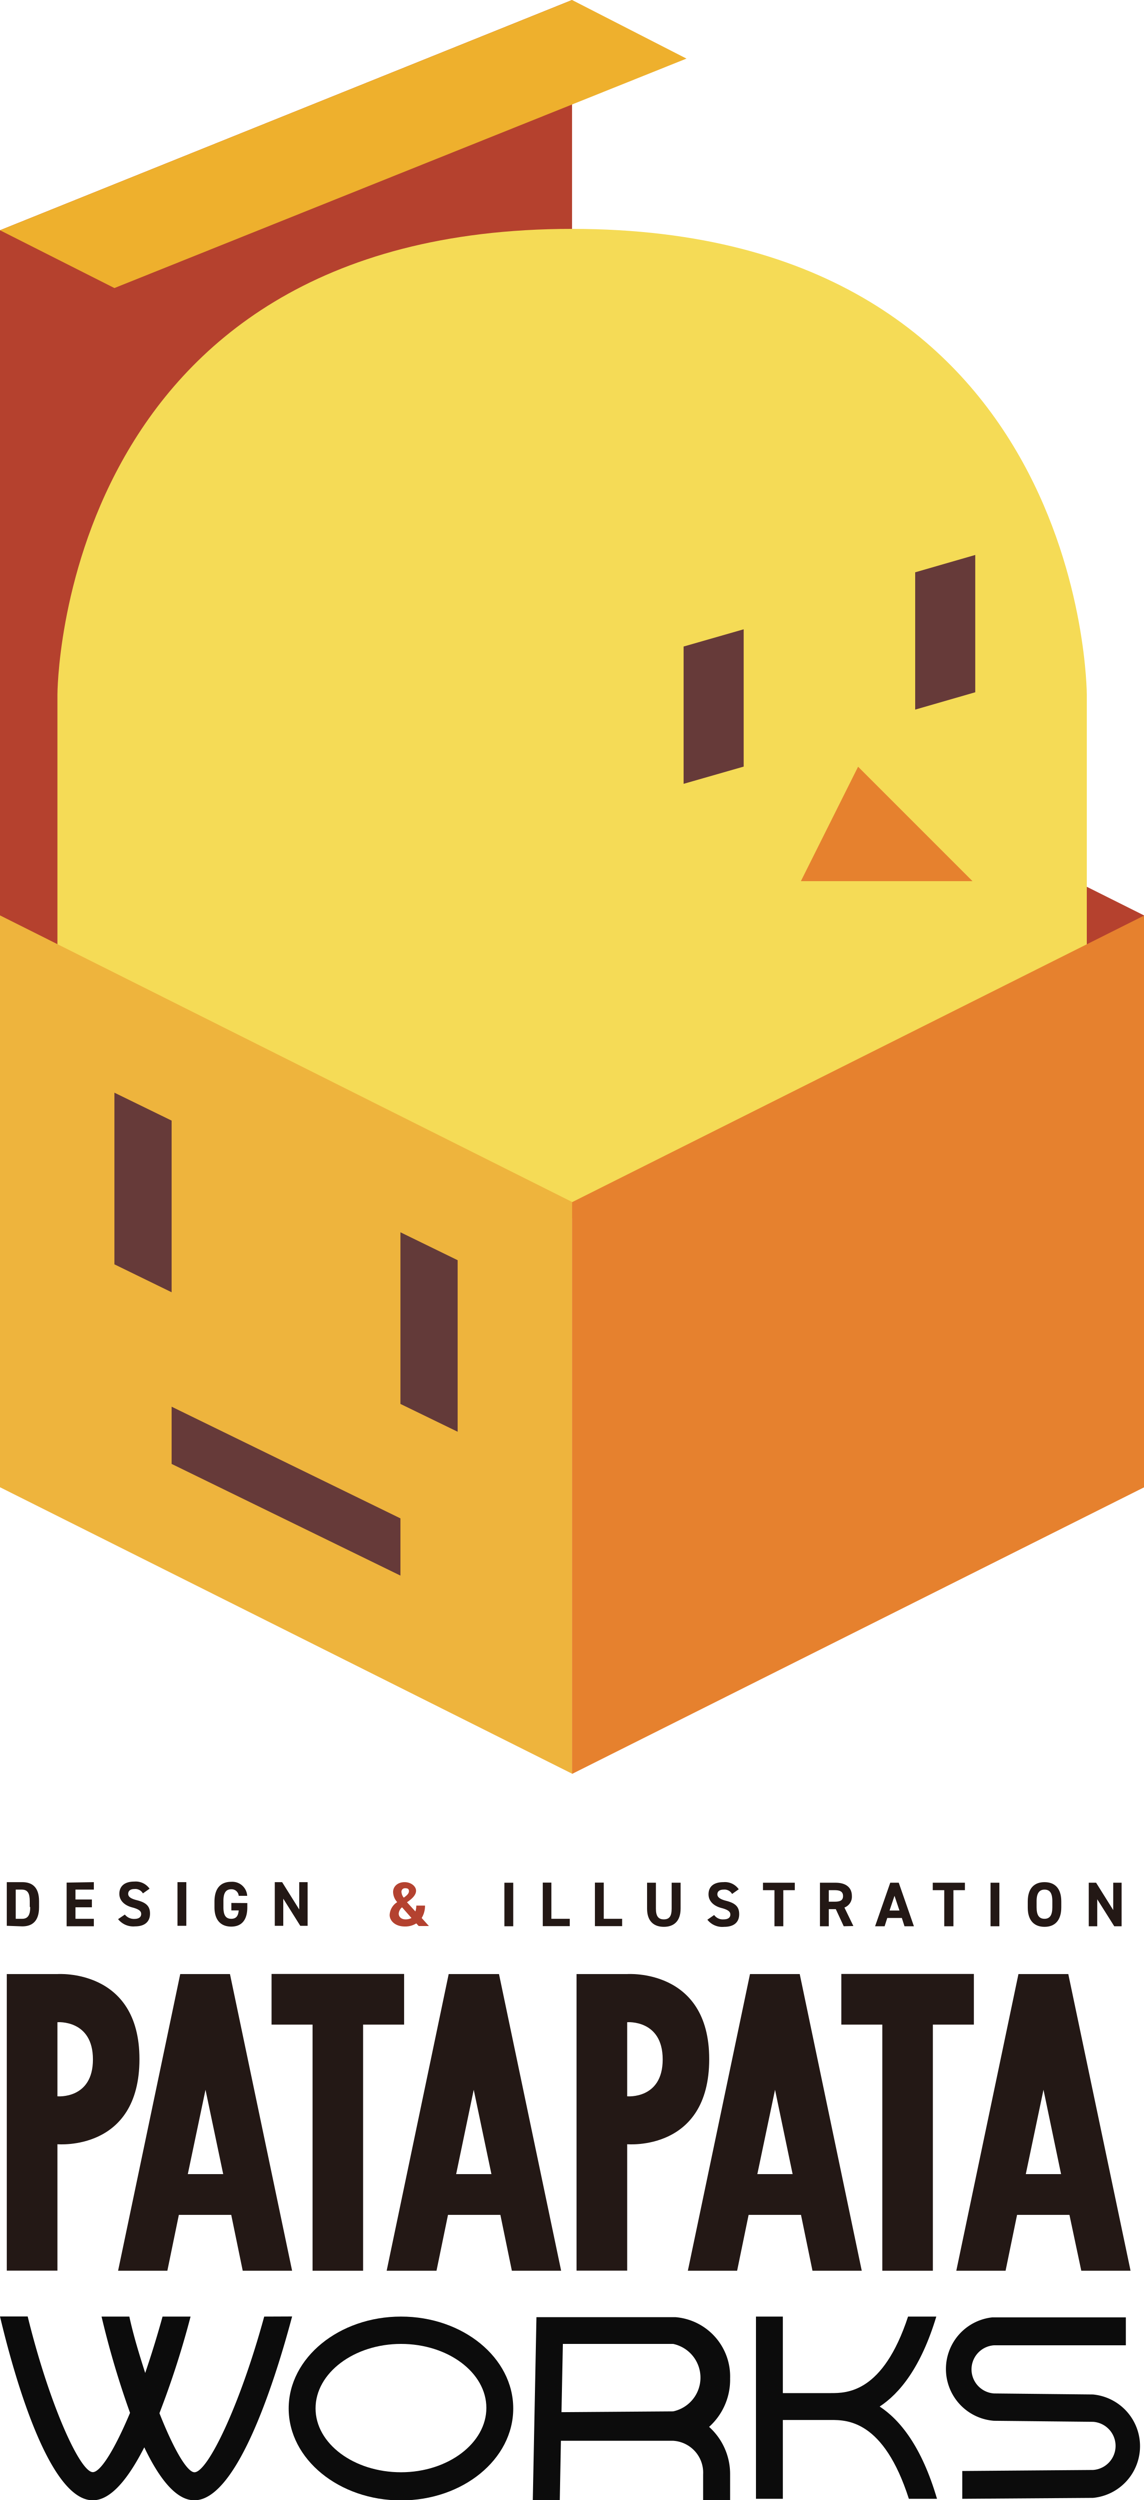<svg xmlns="http://www.w3.org/2000/svg" viewBox="0 0 99.59 217.59"><defs><style>.cls-1{fill:#b5412e;}.cls-1,.cls-2,.cls-4,.cls-5{fill-rule:evenodd;}.cls-2{fill:#eeb02d;}.cls-3{fill:#f5db56;}.cls-4{fill:#eeb43d;}.cls-5,.cls-8{fill:#e6812e;}.cls-6{fill:#663a39;}.cls-7{fill:#633a39;}.cls-9{fill:#231815;}.cls-10{fill:#b44230;}.cls-11{fill:#0c0c0c;}</style></defs><g id="レイヤー_2" data-name="レイヤー 2"><g id="レイヤー_1-2" data-name="レイヤー 1"><polygon class="cls-1" points="0 79.67 49.8 54.78 99.59 79.67 99.59 104.57 0 104.57 0 79.67"/><polygon class="cls-1" points="49.8 0 0 20.04 0 128.9 49.8 103.96 49.8 0"/><polygon class="cls-2" points="0 20.04 9.96 25.07 59.76 5.1 49.8 0 0 20.04"/><path class="cls-3" d="M94.61,83.25V60.45s0-40.53-44.81-40.53S5,60.45,5,60.45v22.8l44.82,22.8Z"/><polygon class="cls-4" points="0 79.67 49.8 104.61 49.8 154.37 0 129.44 0 79.67"/><polygon class="cls-5" points="99.59 79.69 49.8 104.63 49.8 154.39 99.59 129.45 99.59 79.69"/><polygon class="cls-6" points="14.94 112.47 9.96 110.04 9.96 95.1 14.94 97.53 14.94 112.47"/><polygon class="cls-7" points="39.84 124.61 34.86 122.19 34.86 107.25 39.84 109.68 39.84 124.61"/><polygon class="cls-6" points="34.86 137.13 14.94 127.41 14.94 122.43 34.86 132.15 34.86 137.13"/><polygon class="cls-8" points="74.7 66.73 69.72 76.69 84.66 76.69 74.7 66.73"/><polygon class="cls-6" points="59.51 56.27 59.51 68.22 64.74 66.72 64.74 54.77 59.51 56.27"/><polygon class="cls-6" points="79.67 49.81 79.67 61.76 84.9 60.25 84.9 48.3 79.67 49.81"/><path class="cls-9" d="M12.14,179.21c0,8.06-7.14,7.41-7.14,7.41v11H.59V171.81H5S12.14,171.3,12.14,179.21ZM5,182.45s3.09.28,3.09-3.21S5,176,5,176"/><path class="cls-9" d="M69.58,171.81H65.29l-5.41,25.82h4.29l1-4.86h4.56l1,4.86h4.29l-5.4-25.82Zm-3.65,17.41,1.54-7.34L69,189.22Z"/><path class="cls-9" d="M94.13,197.63h4.29L93,171.81H88.66l-5.41,25.82h4.29l1-4.86h4.56Zm-4.83-8.41,1.54-7.34,1.53,7.34Z"/><polygon class="cls-9" points="84.78 176.21 84.78 171.8 73.24 171.8 73.24 176.21 76.81 176.21 76.81 197.63 81.21 197.63 81.21 176.21 84.78 176.21"/><path class="cls-9" d="M20,171.81H15.69l-5.41,25.82h4.29l1-4.86h4.56l1,4.86h4.3l-5.41-25.82Zm-3.65,17.41,1.54-7.34,1.54,7.34Z"/><path class="cls-9" d="M43.35,171.81H39.06l-5.4,25.82H38l1-4.86h4.56l1,4.86h4.29l-5.41-25.82Zm-3.64,17.41,1.53-7.34,1.54,7.34Z"/><polygon class="cls-9" points="35.18 176.21 35.18 171.8 23.64 171.8 23.64 176.21 27.21 176.21 27.21 197.63 31.61 197.63 31.61 176.21 35.18 176.21"/><path class="cls-9" d="M44.68,167.65h-.77v-3.79h.77Z"/><path class="cls-9" d="M48,167h1.6v.64H47.25v-3.79H48Z"/><path class="cls-9" d="M52.56,167h1.6v.64H51.79v-3.79h.77Z"/><path class="cls-9" d="M59.25,163.86v2.25c0,1.13-.62,1.59-1.46,1.59s-1.46-.46-1.46-1.58v-2.26h.77v2.26c0,.65.21.93.69.93s.68-.28.68-.93v-2.26Z"/><path class="cls-9" d="M63.73,164.84a.75.75,0,0,0-.74-.38c-.35,0-.54.16-.54.41s.24.43.75.56c.79.2,1.15.5,1.15,1.17s-.42,1.1-1.31,1.1a1.65,1.65,0,0,1-1.46-.62l.59-.41a.92.92,0,0,0,.82.38c.44,0,.59-.19.59-.42s-.16-.41-.78-.57-1.12-.56-1.12-1.19.4-1.06,1.3-1.06a1.46,1.46,0,0,1,1.33.62Z"/><path class="cls-9" d="M69.19,163.86v.65h-1v3.14h-.77v-3.14h-1v-.65Z"/><path class="cls-9" d="M73.45,167.65l-.69-1.49h-.61v1.49h-.77v-3.79h1.36c.87,0,1.42.39,1.42,1.16a1,1,0,0,1-.65,1l.78,1.61Zm-.78-2.14c.45,0,.72-.1.72-.49s-.27-.51-.72-.51h-.52v1Z"/><path class="cls-9" d="M76.18,167.65l1.32-3.79h.74l1.32,3.79h-.82l-.23-.72H77.24l-.23.72Zm1.26-1.37h.86L77.87,165Z"/><path class="cls-9" d="M84,163.86v.65H83v3.14H82.2v-3.14h-1v-.65Z"/><path class="cls-9" d="M87,167.65h-.77v-3.79H87Z"/><path class="cls-9" d="M90.93,167.7c-.86,0-1.46-.51-1.46-1.67v-.54c0-1.18.6-1.68,1.46-1.68s1.46.5,1.46,1.68V166C92.39,167.19,91.79,167.7,90.93,167.7ZM90.24,166c0,.72.24,1,.69,1s.68-.3.68-1v-.54c0-.73-.24-1-.68-1s-.69.3-.69,1Z"/><path class="cls-9" d="M97.64,163.86v3.79H97l-1.48-2.35v2.35h-.74v-3.79h.64l1.49,2.38v-2.38Z"/><path class="cls-9" d="M.59,167.61v-3.8H1.94c.86,0,1.46.44,1.46,1.65V166c0,1.21-.6,1.66-1.46,1.66Zm2-1.66v-.49c0-.66-.17-1-.69-1H1.37V167h.57C2.46,167,2.63,166.61,2.63,166Z"/><path class="cls-9" d="M8.17,163.81v.65H6.57v.86H8V166H6.57v1h1.6v.65H5.8v-3.8Z"/><path class="cls-9" d="M12.44,164.79a.76.76,0,0,0-.75-.38c-.34,0-.53.16-.53.42s.24.42.75.55c.79.2,1.15.5,1.15,1.17s-.42,1.11-1.31,1.11a1.69,1.69,0,0,1-1.47-.63l.59-.4a1,1,0,0,0,.83.38c.44,0,.59-.2.59-.43s-.16-.41-.78-.57-1.12-.56-1.12-1.18.4-1.07,1.3-1.07a1.47,1.47,0,0,1,1.33.62Z"/><path class="cls-9" d="M16.22,167.61h-.77v-3.8h.77Z"/><path class="cls-9" d="M21.53,165.63V166c0,1.16-.54,1.68-1.4,1.68s-1.46-.52-1.46-1.68v-.49c0-1.23.6-1.73,1.46-1.73A1.3,1.3,0,0,1,21.52,165h-.74a.62.62,0,0,0-.65-.57c-.45,0-.68.3-.68,1V166c0,.72.23,1,.68,1s.61-.27.65-.73h-.64v-.65Z"/><path class="cls-9" d="M26.78,163.81v3.8h-.64l-1.48-2.36v2.36h-.74v-3.8h.64l1.49,2.38v-2.38Z"/><path class="cls-10" d="M34.58,165.55a1.35,1.35,0,0,1-.36-.88c0-.52.44-.86,1-.86s1,.36,1,.75-.39.73-.79,1l.73.8a1.56,1.56,0,0,0,.08-.51H37a2.05,2.05,0,0,1-.29,1.08l.63.7h-.89l-.21-.23a1.79,1.79,0,0,1-1,.27c-.85,0-1.32-.51-1.32-1A1.39,1.39,0,0,1,34.58,165.55Zm1.24,1.38L35,166a.79.79,0,0,0-.29.54c0,.31.24.51.6.51A1.07,1.07,0,0,0,35.82,166.93Zm-.67-1.77c.25-.18.45-.35.45-.56s-.12-.26-.33-.26a.3.3,0,0,0-.32.33A.86.86,0,0,0,35.15,165.16Z"/><path class="cls-9" d="M61.74,179.21c0,8.06-7.14,7.41-7.14,7.41v11H50.19V171.81H54.6S61.74,171.3,61.74,179.21Zm-7.14,3.24s3.09.28,3.09-3.21S54.6,176,54.6,176"/><path class="cls-11" d="M34.91,201.62c-5.39,0-9.78,3.59-9.78,8s4.39,8,9.78,8,9.77-3.58,9.77-8S40.3,201.62,34.91,201.62Zm0,13.55c-4.1,0-7.44-2.49-7.44-5.56S30.81,204,34.91,204s7.43,2.5,7.43,5.57S39,215.17,34.91,215.17Z"/><path class="cls-11" d="M63.56,207a5.18,5.18,0,0,0-4.77-5.33h0l-12.09,0-.32,16h2.35l.1-5.24H58.6a2.78,2.78,0,0,1,2.61,2.93v2.31h2.35v-2.31a5.52,5.52,0,0,0-1.83-4.14A5.52,5.52,0,0,0,63.56,207Zm-14.68,2.94L49,204l9.6,0h0a3,3,0,0,1,0,5.87Z"/><path class="cls-11" d="M95.16,210.78a2.1,2.1,0,0,1,0,4.19l-11.39.09,0,2.42,11.38-.08a4.52,4.52,0,0,0,0-9h0l-8.62-.09a2.1,2.1,0,0,1,0-4.19h0l11.48,0v-2.43l-11.64,0h0a4.52,4.52,0,0,0,.16,9"/><path class="cls-11" d="M76.58,209.45c1.73-1.14,3.59-3.39,4.93-7.83H79.05c-2.19,6.66-5.34,6.66-6.72,6.66H68.15v-6.66H65.81v15.86h2.34v-6.86h4.18c1.4,0,4.59,0,6.79,6.86h2.45C80.23,212.91,78.34,210.61,76.58,209.45Z"/><path class="cls-11" d="M23,201.62c-2.13,7.81-4.93,13.55-6.07,13.55-.64,0-1.81-2-3.05-5.14a77.45,77.45,0,0,0,2.71-8.41H14.15c-.48,1.75-1,3.41-1.51,4.91-.48-1.51-1-3.16-1.38-4.91H8.84A77.45,77.45,0,0,0,11.32,210c-1.34,3.19-2.57,5.16-3.24,5.16-1.11,0-3.78-5.86-5.67-13.55H0c1.16,4.9,4.22,16,8.08,16,1.62,0,3.15-2,4.48-4.61,1.26,2.64,2.74,4.61,4.36,4.61,3.85,0,7.21-11.1,8.51-16Z"/></g></g></svg>